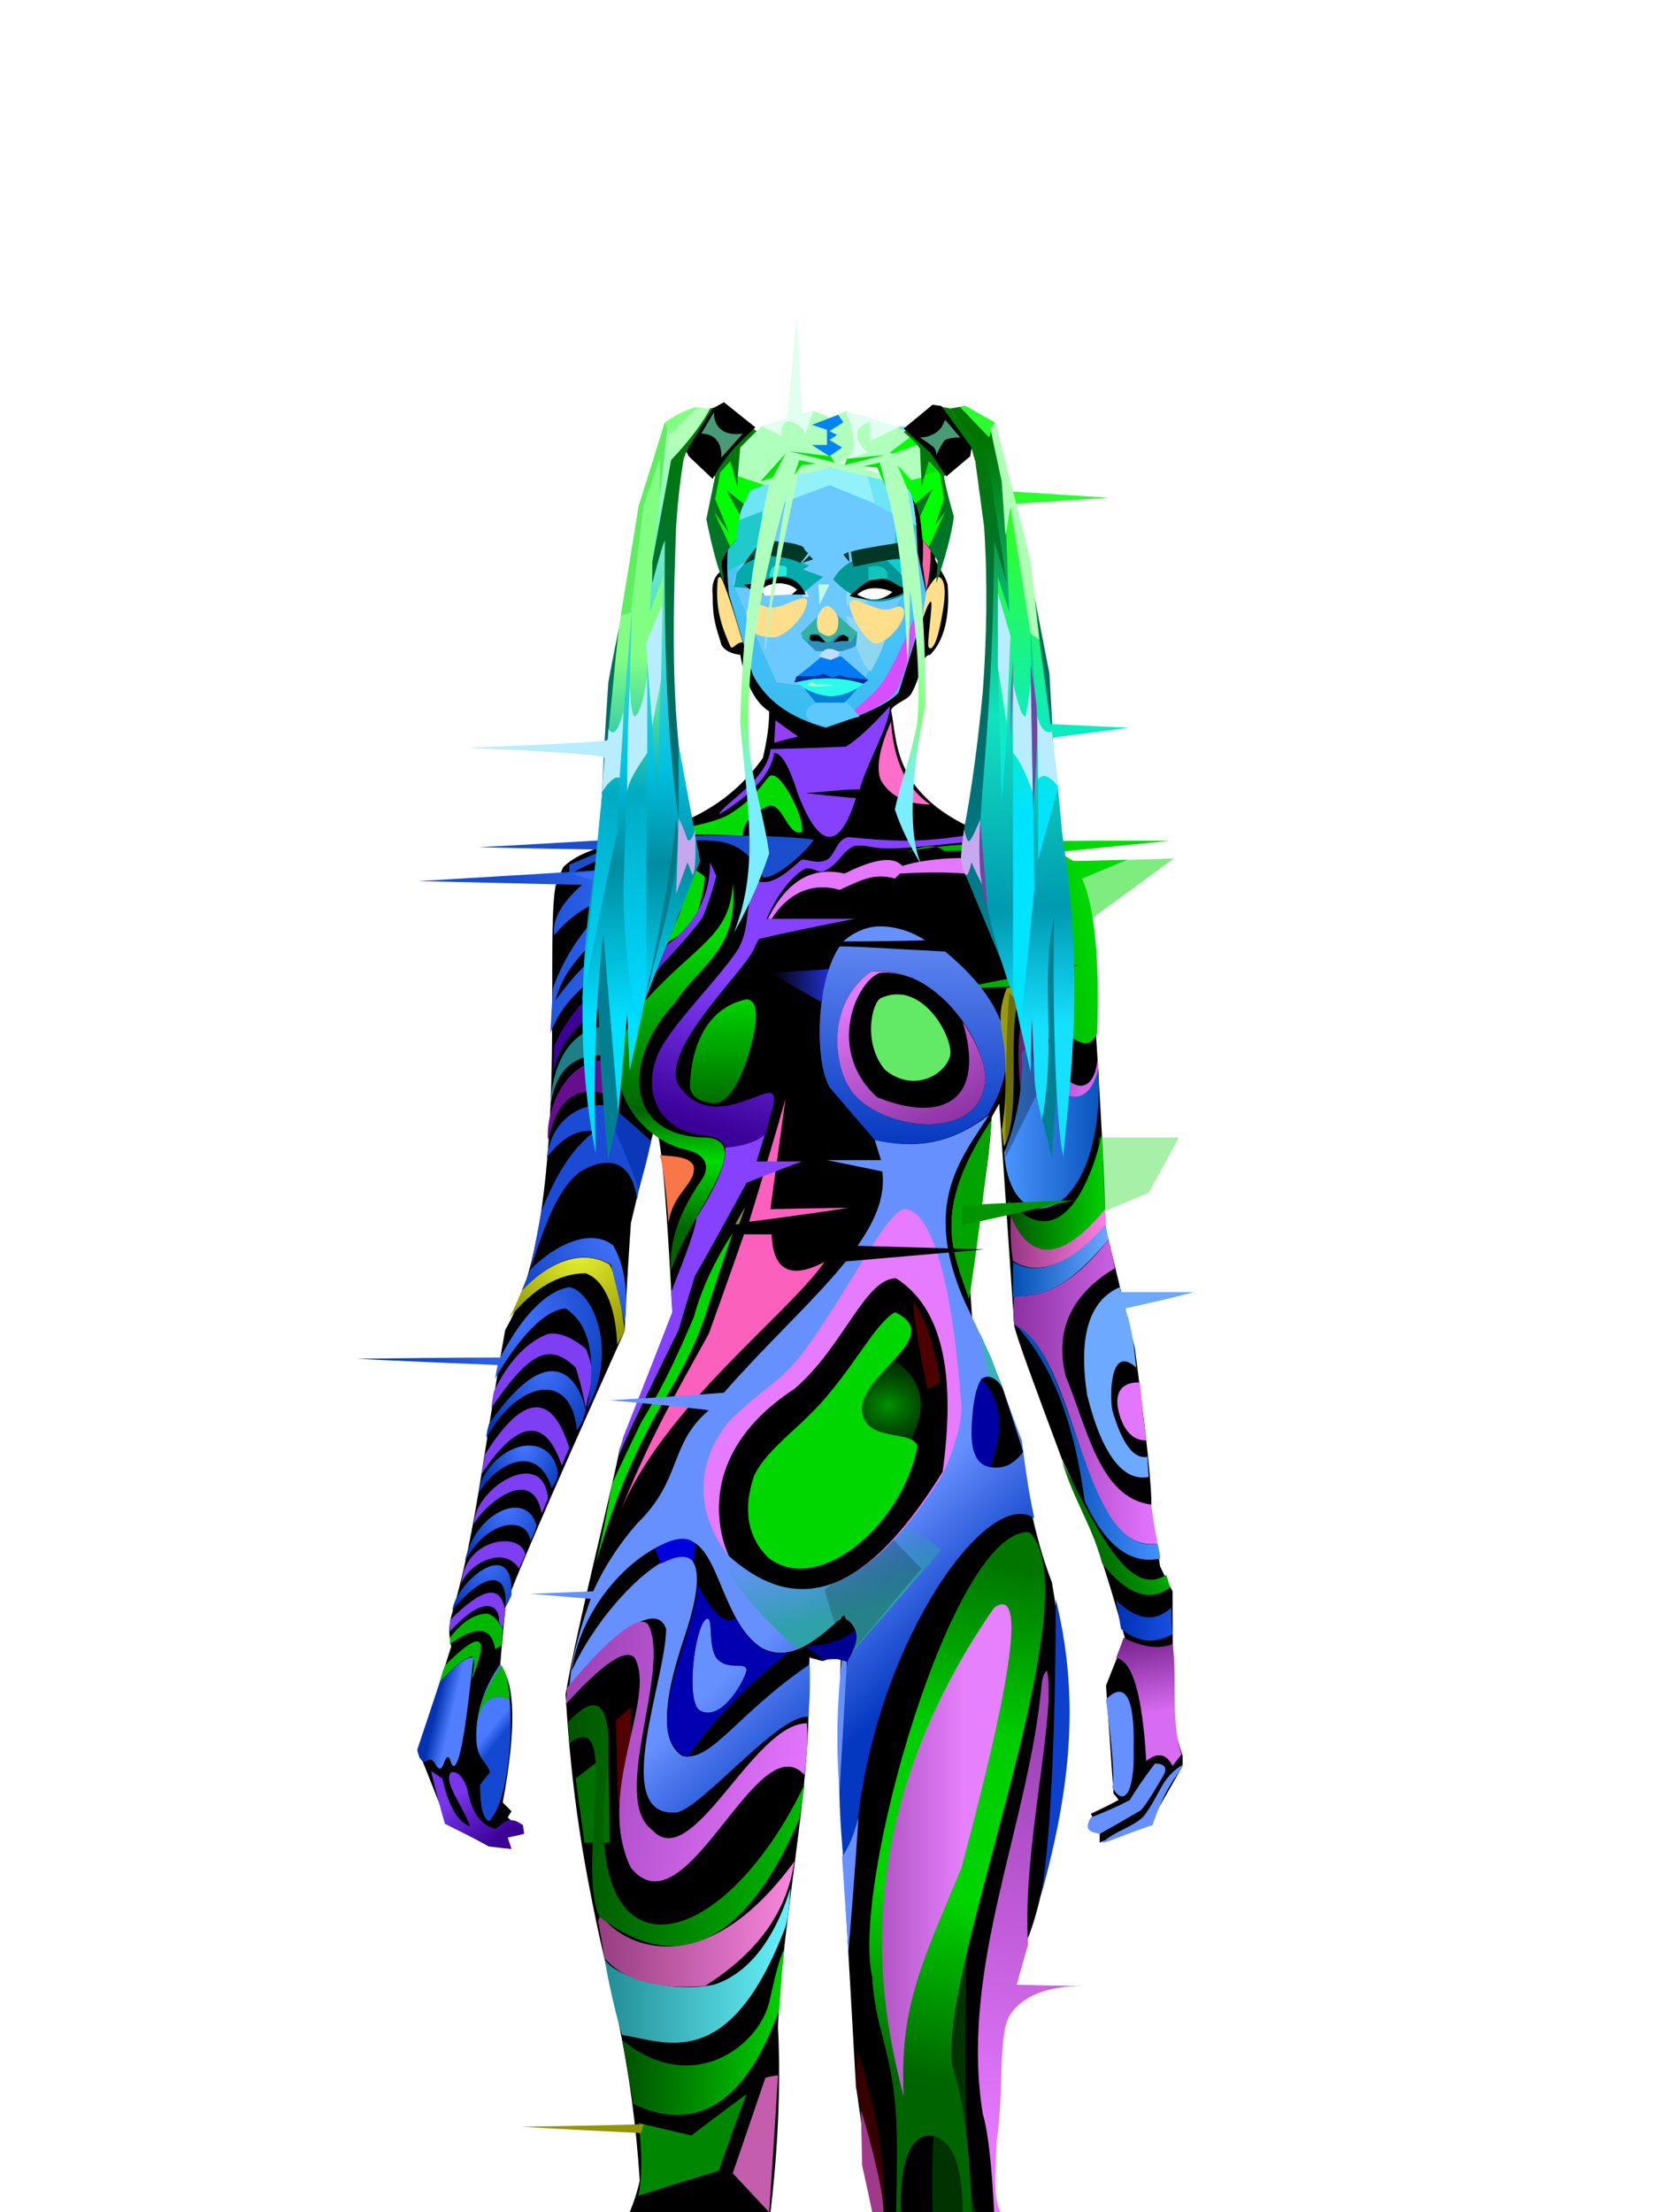<?xml version="1.0" encoding="UTF-8"?><svg width="1320px" height="1760px" viewBox="0 0 1320 1760" version="1.1" xmlns="http://www.w3.org/2000/svg" xmlns:xlink="http://www.w3.org/1999/xlink"><defs><linearGradient x1="100%" y1="14%" x2="36%" y2="14%" id="id-76427"><stop stop-color="#376DFF" offset="0%"></stop><stop stop-color="#1A4ECD" offset="100%"></stop></linearGradient><linearGradient x1="79%" y1="12%" x2="21%" y2="81%" id="id-76428"><stop stop-color="#823FF8" offset="0%"></stop><stop stop-color="#3C0099" offset="100%"></stop></linearGradient><linearGradient x1="50%" y1="13%" x2="50%" y2="89%" id="id-76429"><stop stop-color="#00DC02" offset="0%"></stop><stop stop-color="#006500" offset="60%"></stop><stop stop-color="#00DC02" offset="77%"></stop><stop stop-color="#006500" offset="100%"></stop></linearGradient><linearGradient x1="26%" y1="31%" x2="78%" y2="84%" id="id-76430"><stop stop-color="#7736EB" offset="0%"></stop><stop stop-color="#390096" offset="100%"></stop></linearGradient><linearGradient x1="48%" y1="38%" x2="52%" y2="50%" id="id-76431"><stop stop-color="#4879FF" offset="0%"></stop><stop stop-color="#1548D1" offset="100%"></stop></linearGradient><linearGradient x1="63%" y1="50%" x2="37%" y2="38%" id="id-76432"><stop stop-color="#507EFF" offset="0%"></stop><stop stop-color="#0333B2" offset="100%"></stop></linearGradient><radialGradient cx="58%" cy="25%" r="99%" id="id-76433" fx="58%" fy="25%" gradientTransform=" translate(0.578,0.249) scale(0.761,1) rotate(90) translate(-0.578,-0.249)"><stop stop-color="#4676FF" offset="0%"></stop><stop stop-color="#0437B6" offset="100%"></stop></radialGradient><radialGradient cx="58%" cy="24%" r="100%" id="id-76434" fx="58%" fy="24%" gradientTransform=" translate(0.578,0.238) scale(0.755,1) rotate(90) translate(-0.578,-0.238)"><stop stop-color="#4676FF" offset="1%"></stop><stop stop-color="#0437B6" offset="100%"></stop></radialGradient><radialGradient cx="58%" cy="24%" r="100%" id="id-76435" fx="58%" fy="24%" gradientTransform=" translate(0.578,0.238) scale(0.602,1) rotate(90) translate(-0.578,-0.238)"><stop stop-color="#4676FF" offset="1%"></stop><stop stop-color="#0437B6" offset="100%"></stop></radialGradient><radialGradient cx="58%" cy="24%" r="100%" id="id-76436" fx="58%" fy="24%" gradientTransform=" translate(0.578,0.238) scale(0.665,1) rotate(90) translate(-0.578,-0.238)"><stop stop-color="#4676FF" offset="1%"></stop><stop stop-color="#0437B6" offset="100%"></stop></radialGradient><radialGradient cx="58%" cy="24%" r="100%" id="id-76437" fx="58%" fy="24%" gradientTransform=" translate(0.578,0.238) scale(0.500,1) rotate(90) translate(-0.578,-0.238)"><stop stop-color="#4676FF" offset="1%"></stop><stop stop-color="#0437B6" offset="100%"></stop></radialGradient><radialGradient cx="60%" cy="0%" r="100%" id="id-76438" fx="60%" fy="0%" gradientTransform=" translate(0.604,0) scale(0.769,1) rotate(90) translate(-0.604,0)"><stop stop-color="#F3FC35" offset="0%"></stop><stop stop-color="#949B04" offset="100%"></stop></radialGradient><radialGradient cx="100%" cy="0%" r="122%" id="id-76439" fx="100%" fy="0%" gradientTransform=" translate(1,0) scale(0.823,1) rotate(180) translate(-1,0)"><stop stop-color="#4A7AFF" offset="0%"></stop><stop stop-color="#1949CF" offset="100%"></stop></radialGradient><linearGradient x1="26%" y1="47%" x2="9%" y2="91%" id="id-76440"><stop stop-color="#8541FE" offset="0%"></stop><stop stop-color="#3A0097" offset="100%"></stop></linearGradient><linearGradient x1="75%" y1="50%" x2="39%" y2="58%" id="id-76441"><stop stop-color="#00DA02" offset="0%"></stop><stop stop-color="#00AE00" offset="100%"></stop></linearGradient><linearGradient x1="50%" y1="0%" x2="50%" y2="100%" id="id-76442"><stop stop-color="#00D300" offset="0%"></stop><stop stop-color="#006900" offset="100%"></stop></linearGradient><linearGradient x1="100%" y1="50%" x2="0%" y2="50%" id="id-76443"><stop stop-color="#232FD3" offset="0%"></stop><stop stop-color="#202DC8" offset="100%" stop-opacity="0"></stop></linearGradient><linearGradient x1="50%" y1="0%" x2="50%" y2="100%" id="id-76444"><stop stop-color="#5E85F1" offset="0%"></stop><stop stop-color="#0437BF" offset="100%"></stop></linearGradient><linearGradient x1="20%" y1="11%" x2="61%" y2="100%" id="id-76445"><stop stop-color="#E77BFF" offset="0%"></stop><stop stop-color="#872F9D" offset="100%"></stop></linearGradient><linearGradient x1="77%" y1="82%" x2="23%" y2="64%" id="id-76446"><stop stop-color="#D166EC" offset="0%"></stop><stop stop-color="#8D35A5" offset="100%"></stop></linearGradient><linearGradient x1="0%" y1="50%" x2="100%" y2="50%" id="id-76447"><stop stop-color="#4B95FF" offset="0%"></stop><stop stop-color="#0350B8" offset="100%"></stop></linearGradient><linearGradient x1="53%" y1="66%" x2="65%" y2="84%" id="id-76448"><stop stop-color="#6790FF" offset="0%"></stop><stop stop-color="#0438C0" offset="100%"></stop></linearGradient><linearGradient x1="37%" y1="40%" x2="50%" y2="79%" id="id-76449"><stop stop-color="#2FA2AB" offset="0%" stop-opacity="0"></stop><stop stop-color="#2FA1AA" offset="100%"></stop></linearGradient><linearGradient x1="50%" y1="0%" x2="55%" y2="59%" id="id-76450"><stop stop-color="#7C2592" offset="0%"></stop><stop stop-color="#D76BF2" offset="100%"></stop></linearGradient><linearGradient x1="100%" y1="50%" x2="0%" y2="50%" id="id-76451"><stop stop-color="#1850E1" offset="0%"></stop><stop stop-color="#0031B5" offset="100%"></stop></linearGradient><linearGradient x1="82%" y1="50%" x2="18%" y2="84%" id="id-76452"><stop stop-color="#00AA00" offset="0%"></stop><stop stop-color="#005200" offset="100%"></stop></linearGradient><linearGradient x1="100%" y1="58%" x2="29%" y2="58%" id="id-76453"><stop stop-color="#4490FF" offset="0%"></stop><stop stop-color="#0650B5" offset="100%"></stop></linearGradient><linearGradient x1="100%" y1="50%" x2="0%" y2="50%" id="id-76454"><stop stop-color="#E576FF" offset="0%"></stop><stop stop-color="#8B31A2" offset="100%"></stop></linearGradient><linearGradient x1="100%" y1="50%" x2="0%" y2="50%" id="id-76455"><stop stop-color="#6CA9FF" offset="0%"></stop><stop stop-color="#0350B5" offset="100%"></stop></linearGradient><linearGradient x1="100%" y1="50%" x2="0%" y2="50%" id="id-76456"><stop stop-color="#FD81E4" offset="0%"></stop><stop stop-color="#983583" offset="100%"></stop></linearGradient><filter width="119%" height="104%" x="-9%" y="-2%" id="id-76457" filterUnits="objectBoundingBox"><feGaussianBlur in="SourceGraphic" stdDeviation="1"></feGaussianBlur></filter><filter width="157%" height="113%" x="-28%" y="-6%" id="id-76458" filterUnits="objectBoundingBox"><feGaussianBlur in="SourceGraphic" stdDeviation="3"></feGaussianBlur></filter><linearGradient x1="100%" y1="50%" x2="0%" y2="50%" id="id-76459"><stop stop-color="#00D100" offset="0%"></stop><stop stop-color="#005300" offset="100%"></stop></linearGradient><linearGradient x1="100%" y1="50%" x2="0%" y2="50%" id="id-76460"><stop stop-color="#00D200" offset="0%"></stop><stop stop-color="#005100" offset="100%"></stop></linearGradient><linearGradient x1="100%" y1="50%" x2="2%" y2="50%" id="id-76461"><stop stop-color="#68F2FC" offset="0%"></stop><stop stop-color="#238F97" offset="100%"></stop></linearGradient><linearGradient x1="100%" y1="50%" x2="0%" y2="50%" id="id-76462"><stop stop-color="#F987DE" offset="0%"></stop><stop stop-color="#973D80" offset="100%"></stop></linearGradient><linearGradient x1="100%" y1="50%" x2="0%" y2="50%" id="id-76463"><stop stop-color="#00BA00" offset="0%"></stop><stop stop-color="#005300" offset="100%"></stop></linearGradient><linearGradient x1="93%" y1="80%" x2="-9%" y2="50%" id="id-76464"><stop stop-color="#E576FF" offset="0%"></stop><stop stop-color="#9C40B4" offset="100%"></stop></linearGradient><linearGradient x1="53%" y1="5%" x2="48%" y2="86%" id="id-76465"><stop stop-color="#007500" offset="0%"></stop><stop stop-color="#00CD00" offset="31%"></stop><stop stop-color="#00D500" offset="61%"></stop><stop stop-color="#006600" offset="94%"></stop><stop stop-color="#006400" offset="100%"></stop></linearGradient><linearGradient x1="64%" y1="43%" x2="1%" y2="43%" id="id-76466"><stop stop-color="#E680FC" offset="0%"></stop><stop stop-color="#933EA5" offset="100%"></stop></linearGradient><linearGradient x1="48%" y1="88%" x2="51%" y2="13%" id="id-76467"><stop stop-color="#E679FF" offset="0%"></stop><stop stop-color="#A144B8" offset="100%"></stop></linearGradient><radialGradient cx="51%" cy="58%" r="134%" id="id-76468" fx="51%" fy="58%" gradientTransform=" translate(0.509,0.584) scale(1,0.816) rotate(7) translate(-0.509,-0.584)"><stop stop-color="#00C400" offset="0%" stop-opacity="0.748"></stop><stop stop-color="#000000" offset="100%" stop-opacity="0"></stop></radialGradient><linearGradient x1="63%" y1="15%" x2="50%" y2="100%" id="id-76469"><stop stop-color="#57CBFF" offset="0%"></stop><stop stop-color="#3ABCF1" offset="100%"></stop></linearGradient><filter width="104%" height="104%" x="-2%" y="-2%" id="id-76470" filterUnits="objectBoundingBox"><feGaussianBlur in="SourceGraphic" stdDeviation="1"></feGaussianBlur></filter><filter width="119%" height="114%" x="-9%" y="-7%" id="id-76471" filterUnits="objectBoundingBox"><feGaussianBlur in="SourceGraphic" stdDeviation="1"></feGaussianBlur></filter><filter width="121%" height="112%" x="-10%" y="-6%" id="id-76472" filterUnits="objectBoundingBox"><feGaussianBlur in="SourceGraphic" stdDeviation="1"></feGaussianBlur></filter><filter width="125%" height="125%" x="-12%" y="-12%" id="id-76473" filterUnits="objectBoundingBox"><feGaussianBlur in="SourceGraphic" stdDeviation="1"></feGaussianBlur></filter><filter width="133%" height="114%" x="-17%" y="-7%" id="id-76474" filterUnits="objectBoundingBox"><feGaussianBlur in="SourceGraphic" stdDeviation="1"></feGaussianBlur></filter><filter width="117%" height="132%" x="-8%" y="-16%" id="id-76475" filterUnits="objectBoundingBox"><feGaussianBlur in="SourceGraphic" stdDeviation="2"></feGaussianBlur></filter><filter width="127%" height="150%" x="-14%" y="-25%" id="id-76476" filterUnits="objectBoundingBox"><feGaussianBlur in="SourceGraphic" stdDeviation="3"></feGaussianBlur></filter><filter width="114%" height="123%" x="-7%" y="-11%" id="id-76477" filterUnits="objectBoundingBox"><feGaussianBlur in="SourceGraphic" stdDeviation="1"></feGaussianBlur></filter><filter width="113%" height="127%" x="-7%" y="-13%" id="id-76478" filterUnits="objectBoundingBox"><feGaussianBlur in="SourceGraphic" stdDeviation="1"></feGaussianBlur></filter><filter width="139%" height="151%" x="-19%" y="-25%" id="id-76479" filterUnits="objectBoundingBox"><feGaussianBlur in="SourceGraphic" stdDeviation="1"></feGaussianBlur></filter><filter width="142%" height="166%" x="-21%" y="-33%" id="id-76480" filterUnits="objectBoundingBox"><feGaussianBlur in="SourceGraphic" stdDeviation="1"></feGaussianBlur></filter><filter width="103%" height="108%" x="-2%" y="-4%" id="id-76481" filterUnits="objectBoundingBox"><feGaussianBlur in="SourceGraphic" stdDeviation="1"></feGaussianBlur></filter><filter width="182%" height="252%" x="-41%" y="-76%" id="id-76482" filterUnits="objectBoundingBox"><feGaussianBlur in="SourceGraphic" stdDeviation="20"></feGaussianBlur></filter><filter width="114%" height="127%" x="-7%" y="-13%" id="id-76483" filterUnits="objectBoundingBox"><feGaussianBlur in="SourceGraphic" stdDeviation="1"></feGaussianBlur></filter><filter width="137%" height="164%" x="-19%" y="-32%" id="id-76484" filterUnits="objectBoundingBox"><feGaussianBlur in="SourceGraphic" stdDeviation="1"></feGaussianBlur></filter><filter width="114%" height="151%" x="-7%" y="-25%" id="id-76485" filterUnits="objectBoundingBox"><feGaussianBlur in="SourceGraphic" stdDeviation="1"></feGaussianBlur></filter><linearGradient x1="50%" y1="3%" x2="49%" y2="69%" id="id-76486"><stop stop-color="#007900" offset="0%"></stop><stop stop-color="#006C6C" offset="60%"></stop><stop stop-color="#007F93" offset="100%"></stop></linearGradient><linearGradient x1="50%" y1="44%" x2="50%" y2="72%" id="id-76487"><stop stop-color="#AFFFBD" offset="0%"></stop><stop stop-color="#7CFF7D" offset="53%"></stop><stop stop-color="#7AEDFF" offset="100%"></stop></linearGradient><linearGradient x1="50%" y1="5%" x2="50%" y2="82%" id="id-76488"><stop stop-color="#B1FFB9" offset="0%"></stop><stop stop-color="#00C1E1" offset="56%"></stop><stop stop-color="#008CA0" offset="73%"></stop><stop stop-color="#00DFFF" offset="100%"></stop></linearGradient><linearGradient x1="50%" y1="4%" x2="51%" y2="83%" id="id-76489"><stop stop-color="#007400" offset="0%"></stop><stop stop-color="#12E2C0" offset="47%"></stop><stop stop-color="#0099B1" offset="80%"></stop><stop stop-color="#15E0FF" offset="100%"></stop></linearGradient><linearGradient x1="50%" y1="40%" x2="50%" y2="95%" id="id-76490"><stop stop-color="#82FF83" offset="0%"></stop><stop stop-color="#00ABC3" offset="40%"></stop><stop stop-color="#00D7FE" offset="100%"></stop></linearGradient><linearGradient x1="50%" y1="21%" x2="50%" y2="65%" id="id-76491"><stop stop-color="#2CFF30" offset="0%"></stop><stop stop-color="#00E3FF" offset="100%"></stop></linearGradient></defs><g transform=" translate(284,251)" id="id-76492"><g transform=" translate(0,82)" id="id-76493"><path d=" M 510,1427 C 444,1427 411,1427 411,1427 C 402,1360 397,1326 397,1326 C 388,1170 384,1092 384,1092 C 384,1049 384,1014 385,985 C 371,989 363,987 357,985 C 368,1060 338,1188 335,1280 C 339,1351 329,1427 329,1427 C 254,1427 217,1427 217,1427 C 220,1420 223,1411 225,1402 C 219,1306 201,1247 190,1194 C 181,1150 171,1098 166,1015 C 176,957 203,852 209,820 C 237,747 251,711 251,711 C 246,617 242,568 237,563 C 224,614 218,640 218,640 C 214,698 213,726 213,726 C 148,871 116,945 118,948 C 115,977 114,992 114,992 C 126,1006 127,1042 116,1101 C 121,1106 123,1108 123,1108 C 121,1111 120,1113 120,1113 C 129,1121 133,1124 133,1124 C 123,1127 118,1128 118,1128 C 120,1134 120,1137 120,1137 C 110,1136 105,1136 105,1136 C 83,1124 72,1118 72,1118 C 57,1080 49,1060 49,1060 C 66,1005 75,977 75,977 C 73,968 73,961 75,953 C 95,886 100,824 118,725 C 171,635 149,422 158,372 C 160,367 162,362 164,357 C 194,327 272,342 323,270 C 326,257 328,245 328,233 C 317,226 309,211 305,188 C 297,187 292,184 290,180 C 286,166 283,161 283,140 C 282,131 285,125 289,122 C 289,43 316,3 371,0 C 413,4 458,10 460,112 C 463,119 468,125 470,132 C 472,158 467,177 456,188 C 449,188 450,203 441,219 C 438,224 427,227 425,232 C 430,256 426,298 492,327 C 519,331 535,334 541,338 C 556,344 566,349 571,354 C 591,394 588,489 588,489 C 594,584 596,634 595,641 C 611,707 619,740 619,740 C 628,809 633,852 632,869 C 637,898 639,913 639,913 C 645,926 649,933 649,933 C 649,1004 650,1039 650,1039 C 654,1056 657,1064 657,1064 C 657,1069 657,1072 657,1072 C 640,1102 631,1117 631,1117 C 604,1127 591,1133 591,1133 C 591,1127 591,1124 591,1124 C 586,1115 584,1110 584,1110 C 599,1103 606,1099 606,1099 C 604,1096 602,1094 602,1094 C 598,1037 596,1008 596,1008 C 606,983 611,970 611,970 C 595,912 579,865 561,828 C 539,769 526,734 523,722 C 515,604 511,545 511,545 C 509,549 507,552 505,556 C 503,603 487,679 487,679 C 489,708 490,723 490,723 C 508,756 520,786 527,814 C 533,858 541,895 553,926 C 564,992 568,1030 566,1040 C 555,1129 544,1186 533,1211 L 510,1293 C 504,1374 504,1419 510,1427 Z" fill="#000000" id="id-76494"></path><g transform=" translate(0,229)" id="id-76495"><path d=" M 425,12 C 415,35 413,50 417,59 C 424,71 437,78 456,78 C 437,65 427,43 425,12 Z" fill="#FF6EC8" id="id-76496"></path><path d=" M 397,73 C 384,115 368,114 351,70 C 344,48 338,37 332,37 C 329,58 305,76 288,86 C 292,77 327,58 329,34 C 369,33 389,32 389,32 C 399,26 410,15 424,0 C 424,15 407,42 400,66 C 387,66 373,68 357,69 C 384,72 397,73 397,73 Z" fill="#8541FE" id="id-76497"></path><path d=" M 351,24 C 338,27 332,29 332,29 L 333,11 C 345,20 351,24 351,24 Z" fill="#9340F2" id="id-76498"></path><path d=" M 307,103 C 273,101 247,102 228,104 C 228,100 277,97 296,86 C 321,71 326,54 330,55 C 338,53 357,90 354,100 C 343,104 339,77 328,79 C 314,85 307,93 307,103 Z" fill="#00DC02" id="id-76499"></path><path d=" M 363,106 C 363,110 334,138 323,136 C 319,129 311,109 284,107 C 252,104 199,115 169,134 C 169,129 169,126 169,126 C 188,118 197,114 197,114 C 131,113 97,112 97,112 C 138,110 181,107 226,105 C 284,101 345,103 363,106 Z" fill="#1A4ECD" id="id-76500"></path><path d=" M 218,165 C 218,152 221,141 228,131 C 226,129 225,129 225,129 C 236,128 245,128 251,128 C 241,209 176,201 154,260 C 155,236 156,224 156,224 C 166,196 183,173 204,154 C 179,154 157,182 157,182 C 155,171 162,157 179,142 C 92,140 49,139 49,139 C 147,133 204,130 221,128 C 218,177 169,189 158,234 C 186,194 216,180 234,160 L 229,156 C 226,156 223,159 218,165 Z" fill="url(#id-76427)" id="id-76501"></path><path d=" M 216,149 L 172,133 L 221,128 C 221,139 219,145 216,149 Z" fill="#376DFF" id="id-76502"></path><path d=" M 277,136 C 271,130 265,128 259,128 C 257,134 265,159 250,177 C 246,187 244,191 246,189 C 257,179 271,183 277,136 Z" fill="#00DA02" id="id-76503"></path><path d=" M 281,124 C 284,131 286,135 286,135 C 282,150 278,161 275,168 C 262,186 248,199 233,217 C 185,239 159,265 156,294 C 157,278 157,270 157,270 C 175,230 205,213 236,197 C 266,179 281,154 281,124 Z" fill="url(#id-76428)" id="id-76504"></path><path d=" M 208,254 C 203,270 201,278 201,278 C 174,275 158,288 154,318 C 154,307 158,251 208,254 Z" fill="#1E7F87" id="id-76505"></path><path d=" M 200,281 C 200,293 200,303 200,309 C 163,297 156,331 152,345 C 150,327 162,281 200,281 Z" fill="#670E8F" id="id-76506"></path><path d=" M 299,141 C 297,184 269,189 226,238 C 181,302 231,345 259,352 C 289,358 274,377 274,377 C 256,403 248,427 250,449 C 262,408 318,347 279,343 C 210,343 213,278 253,236 C 274,204 304,194 299,141 Z" fill="url(#id-76429)" id="id-76507"></path><path d=" M 203,319 C 197,330 218,358 224,385 C 227,375 231,361 234,346 C 218,331 207,322 203,319 Z" fill="#0A38B8" id="id-76508"></path><path d=" M 223,393 C 223,389 224,388 224,384 C 216,355 196,325 203,319 C 189,313 156,321 151,359 C 163,343 176,336 189,338 C 177,348 163,361 147,401 L 138,448 C 150,411 160,383 178,370 C 200,357 219,361 223,393 Z" fill="#1B4BD4" id="id-76509"></path><path d=" M 241,357 C 245,371 247,399 248,411 C 251,387 270,380 268,366 C 265,358 252,358 241,357 Z" fill="#F97648" id="id-76510"></path><path d=" M 391,399 C 338,407 312,410 312,410 C 332,345 341,312 341,312 L 329,400 C 370,399 391,399 391,399 Z" fill="#FA60BC" id="id-76511"></path><path d=" M 354,362 C 325,373 310,379 310,379 C 283,429 269,453 269,453 C 260,482 256,496 256,496 C 226,557 210,590 208,598 C 210,587 212,581 212,581 C 238,515 251,482 251,482 C 250,471 250,466 250,466 C 263,433 270,414 270,407 C 286,382 294,363 293,351 C 310,346 325,339 325,339 L 318,362 C 342,362 354,362 354,362 Z" fill="#8541FE" id="id-76512"></path><path d=" M 304,412 C 302,412 301,412 301,412 L 309,398 C 306,407 304,412 304,412 Z" fill="#91951F" id="id-76513"></path><path d=" M 299,419 C 284,442 274,464 268,486 C 250,528 241,545 226,570 C 211,601 203,618 203,619 C 199,641 195,662 190,682 C 203,638 218,595 251,541 C 262,522 272,502 279,479 C 292,439 299,419 299,419 Z" fill="#00D600" id="id-76514"></path><path d=" M 308,420 C 322,420 330,420 330,420 C 331,449 345,456 372,442 C 343,484 243,558 209,642 C 232,584 254,546 280,499 C 299,446 308,420 308,420 Z" fill="#FA60BC" id="id-76515"></path><path d=" M 133,897 C 124,899 120,900 120,900 C 122,906 123,909 123,909 C 111,908 106,907 106,907 C 82,895 70,889 70,889 C 62,861 59,847 59,847 C 65,851 68,853 68,853 C 73,876 81,888 90,891 C 84,874 68,855 75,848 C 80,847 85,852 88,862 C 91,879 98,890 110,893 C 116,890 120,881 132,890 C 133,895 133,897 133,897 Z" fill="url(#id-76430)" id="id-76516"></path><path d=" M 114,762 C 127,776 125,868 105,887 C 100,884 98,875 98,858 C 103,851 106,848 106,848 C 102,837 94,838 95,815 C 96,797 102,779 114,762 Z" fill="url(#id-76431)" id="id-76517"></path><path d=" M 93,757 C 91,765 85,842 77,843 C 74,842 75,836 72,836 C 69,838 69,845 66,845 C 63,845 63,840 59,838 C 56,837 55,841 52,839 C 49,837 48,830 48,830 L 66,776 C 80,761 89,755 93,757 Z" fill="url(#id-76432)" id="id-76518"></path><path d=" M 96,807 C 100,790 108,785 121,790 C 121,780 120,771 115,763 C 104,778 98,792 96,807 Z" fill="#00B700" id="id-76519"></path><path d=" M 91,775 C 106,738 99,734 70,763 C 67,771 66,776 66,776 C 78,763 86,757 91,756 C 96,756 91,775 91,775 Z" fill="#00B700" id="id-76520"></path><path d=" M 110,750 C 107,732 95,731 74,746 C 74,743 74,741 74,741 C 83,729 92,723 101,722 C 109,720 116,734 116,734 L 115,747 C 112,749 110,750 110,750 Z" fill="#00B700" id="id-76521"></path><path d=" M 74,736 C 74,730 74,727 74,727 C 100,701 114,698 118,719 C 117,729 116,733 116,733 C 115,732 114,731 113,728 C 114,718 104,703 74,736 Z" fill="#7E3EF2" id="id-76522"></path><path d=" M 118,717 C 121,681 95,695 76,719 C 78,698 125,657 123,707 C 121,712 119,715 118,717 Z" fill="url(#id-76433)" id="id-76523"></path><path d=" M 129,686 C 132,679 134,675 134,675 C 131,656 86,661 83,698 C 89,682 117,667 129,686 Z" fill="#7E3EF2" id="id-76524"></path><path d=" M 86,680 C 104,646 136,644 138,664 C 141,658 141,658 143,652 C 135,622 93,642 86,680 Z" fill="url(#id-76434)" id="id-76525"></path><path d=" M 93,651 C 97,640 139,600 147,642 C 149,638 149,637 152,630 C 148,588 93,622 93,651 Z" fill="#7E3EF2" id="id-76526"></path><path d=" M 155,622 C 158,617 159,616 160,610 C 155,577 115,583 99,616 C 98,618 98,621 97,626 C 108,605 143,583 155,622 Z" fill="url(#id-76435)" id="id-76527"></path><path d=" M 163,604 C 167,594 169,590 169,590 C 155,545 132,547 102,595 L 99,611 C 128,567 150,565 163,604 Z" fill="#7E3EF2" id="id-76528"></path><path d=" M 175,576 C 177,573 180,569 182,560 C 178,540 157,496 105,571 C 104,575 103,578 103,582 C 129,535 171,529 175,576 Z" fill="url(#id-76436)" id="id-76529"></path><path d=" M 182,558 C 179,542 176,532 174,526 C 153,506 138,513 107,558 C 108,549 109,545 109,545 C 120,522 134,507 150,500 C 160,496 174,504 182,511 C 190,529 187,536 182,558 Z" fill="#7E3EF2" id="id-76530"></path><path d=" M 183,559 C 191,518 185,491 166,479 C 139,481 110,535 110,535 C 111,528 112,524 112,524 C 37,521 0,519 0,519 C 76,518 114,518 114,518 C 132,484 151,465 169,462 C 187,465 209,512 183,559 Z" fill="url(#id-76437)" id="id-76531"></path><path d=" M 207,508 C 211,501 213,497 213,497 C 210,471 206,453 201,444 C 166,424 131,465 131,465 C 125,480 121,487 121,487 C 140,463 161,451 182,451 C 207,460 207,508 207,508 Z" fill="url(#id-76438)" id="id-76532"></path><path d=" M 213,491 C 216,465 213,445 204,429 C 187,415 159,427 138,448 L 131,465 C 154,441 178,431 202,444 C 206,460 210,476 213,491 Z" fill="url(#id-76439)" id="id-76533"></path><path d=" M 326,339 C 317,350 293,351 293,351 C 291,345 285,342 274,341 C 241,337 227,308 239,278 C 248,255 290,215 304,192 C 314,172 307,159 319,139 C 333,144 350,124 354,122 C 357,121 366,126 374,122 C 381,118 381,106 391,104 C 432,108 451,108 489,102 C 511,102 536,104 536,104 C 516,105 502,106 493,107 C 464,110 440,113 423,113 C 408,113 408,110 396,111 C 386,115 385,124 372,131 C 366,133 364,128 357,129 C 352,131 337,143 326,169 C 373,169 396,169 396,169 C 366,175 341,180 320,185 C 319,186 318,189 317,190 C 314,206 243,269 255,300 C 279,339 323,303 330,308 C 336,312 326,330 326,339 Z" fill="url(#id-76440)" id="id-76534"></path><path d=" M 650,121 C 605,154 583,170 583,170 L 570,123 C 624,122 650,121 650,121 Z" fill="#00DA02" fill-opacity="0.500" id="id-76535"></path><path d=" M 594,402 C 618,392 630,387 630,387 C 646,358 654,343 654,343 L 590,343 C 592,382 594,402 594,402 Z" fill="#00D400" fill-opacity="0.347" id="id-76536"></path><path d=" M 330,169 C 328,169 327,169 327,169 C 342,139 362,127 388,133 C 412,121 427,119 434,127 C 465,116 599,108 522,205 C 519,205 517,205 516,204 C 549,174 570,125 432,133 C 429,136 428,137 428,137 C 411,132 400,139 384,146 C 364,140 344,147 330,169 Z" fill="#E576FF" id="id-76537"></path><path d=" M 437,116 C 452,110 462,110 467,115 C 499,116 626,96 531,204 C 560,205 574,206 574,206 C 509,218 477,225 477,225 C 518,223 539,222 539,222 C 564,266 581,278 589,260 C 591,201 587,160 577,137 L 613,122 C 585,123 570,123 570,123 C 562,118 557,116 557,116 L 646,107 C 532,106 462,109 437,116 Z" fill="url(#id-76441)" id="id-76538"></path><path d=" M 310,233 C 320,234 320,251 310,282 C 301,308 291,319 279,315 C 272,314 266,310 265,303 C 265,291 268,242 310,233 Z" fill="url(#id-76442)" id="id-76539"></path><path d=" M 376,209 C 372,227 369,235 369,235 L 329,212 C 360,210 376,209 376,209 Z" fill="url(#id-76443)" id="id-76540"></path><path d=" M 417,232 C 410,235 402,267 420,289 C 443,308 468,293 472,278 C 475,264 450,217 417,232 Z" fill="#62E965" id="id-76541"></path><path d=" M 386,191 C 400,191 427,193 468,195 C 526,243 526,285 502,325 C 476,346 446,353 412,345 C 412,345 400,331 376,303 C 364,282 365,219 384,191 C 385,191 385,191 385,191 Z M 409,211 C 372,238 381,286 391,302 C 409,336 497,351 500,296 C 500,268 462,205 409,211 Z" fill="url(#id-76444)" id="id-76542"></path><path d=" M 409,211 C 421,210 432,212 442,216 C 433,213 425,211 416,212 C 397,219 373,274 414,311 C 469,333 500,311 482,251 C 493,267 500,284 500,296 C 497,351 409,336 391,302 C 381,286 372,238 409,211 Z M 453,222 C 464,229 474,239 481,249 C 472,237 463,228 453,222 Z" fill="url(#id-76445)" id="id-76542"></path><path d=" M 589,282 C 587,308 563,322 533,235 C 526,252 525,275 528,305 C 568,333 584,321 590,292 C 590,288 590,285 589,282 Z" fill="url(#id-76446)" id="id-76544"></path><path d=" M 536,276 C 537,291 578,338 590,288 C 596,410 520,431 515,355 C 526,328 530,301 529,276 C 529,273 534,272 536,276 Z" fill="url(#id-76447)" id="id-76545"></path><path d=" M 533,223 C 530,222 522,223 517,224 C 506,254 517,258 516,291 C 517,317 513,337 513,337 C 514,343 514,347 515,350 C 531,319 513,238 533,223 Z" fill="#999B0F" id="id-76546"></path><path d=" M 188,704 C 197,684 209,666 223,650 C 259,615 248,587 280,560 C 259,557 201,552 201,552 C 237,550 267,548 292,546 C 354,475 425,423 418,370 C 389,364 374,361 374,361 L 417,361 L 412,345 C 443,352 472,349 503,325 C 480,361 446,399 489,485 C 500,508 505,519 505,519 C 521,563 529,584 529,584 C 532,608 535,628 539,646 C 503,620 416,740 399,882 C 397,903 390,913 387,916 C 382,865 382,808 391,756 C 380,760 359,758 360,756 C 361,779 360,795 359,804 C 336,801 273,878 254,880 C 201,884 246,774 246,734 C 237,707 190,752 169,780 C 170,770 171,761 174,749 C 179,729 184,716 186,710 L 138,706 L 188,704 Z" fill="url(#id-76448)" id="id-76494"></path><path d=" M 465,671 L 391,756 C 377,758 366,758 358,756 C 312,718 291,686 270,650 C 333,646 390,610 465,671 Z" fill="url(#id-76449)" id="id-76548"></path><path d=" M 386,757 C 389,757 390,757 390,757 L 384,863 C 381,827 382,792 386,757 Z" fill="#6790FF" id="id-76549"></path><path d=" M 519,228 C 536,243 553,284 553,284 L 516,359 C 516,295 517,251 519,228 Z" fill="#000000" fill-opacity="0.300" id="id-76550"></path><path d=" M 591,897 C 586,896 583,895 582,893 C 580,890 584,884 584,884 C 596,879 606,875 615,870 C 624,855 635,841 635,841 C 642,841 645,844 642,850 C 635,862 629,872 624,878 C 609,887 591,897 591,897 Z" fill="#6790FF" id="id-76551"></path><path d=" M 657,842 C 657,847 645,854 633,890 C 612,897 594,905 593,904 C 604,894 617,892 626,883 C 639,866 640,852 657,842 Z" fill="#6790FF" id="id-76552"></path><path d=" M 596,790 C 601,829 603,852 601,860 C 610,876 619,865 618,829 C 619,788 611,775 596,790 Z" fill="#6790FF" id="id-76553"></path><path d=" M 649,843 C 644,833 637,832 628,839 C 625,786 617,759 604,757 C 608,747 610,741 610,741 C 626,749 639,750 649,746 C 653,776 647,803 656,834 C 651,840 649,843 649,843 Z" fill="url(#id-76450)" id="id-76554"></path><path d=" M 648,717 C 648,731 649,738 649,738 C 635,746 622,745 608,734 L 604,711 C 620,727 635,729 648,717 Z" fill="url(#id-76451)" id="id-76555"></path><path d=" M 647,701 C 646,698 645,694 644,691 C 618,707 596,672 561,600 C 569,629 586,654 593,682 C 613,707 631,713 647,701 Z" fill="url(#id-76452)" id="id-76556"></path><path d=" M 639,678 C 639,674 638,670 637,666 C 579,678 569,509 524,492 C 554,524 571,572 579,632 C 595,667 615,683 639,678 Z" fill="url(#id-76453)" id="id-76557"></path><path d=" M 637,666 C 635,655 633,644 632,635 C 591,630 581,574 564,533 C 555,497 568,468 603,447 C 600,431 598,424 598,424 C 575,454 550,471 523,469 C 522,479 522,487 523,492 C 573,513 576,676 637,666 Z" fill="url(#id-76454)" id="id-76558"></path><path d=" M 630,613 C 629,602 629,597 629,597 C 618,599 609,587 601,560 C 599,548 599,507 620,526 C 618,504 615,488 611,479 C 648,471 666,466 666,466 C 627,466 608,466 608,466 C 607,463 607,462 607,462 C 582,473 574,502 581,548 C 593,596 610,617 630,613 Z" fill="#6DA9FF" id="id-76559"></path><path d=" M 623,538 C 626,569 628,584 628,584 C 617,584 610,576 606,561 C 600,535 623,538 623,538 Z" fill="#E276FE" id="id-76560"></path><path d=" M 598,424 C 596,416 596,412 596,412 C 569,441 544,455 522,442 C 522,451 522,460 522,470 C 537,468 559,472 598,424 Z" fill="url(#id-76455)" id="id-76561"></path><path d=" M 596,412 C 596,408 595,400 595,400 C 574,426 539,454 520,404 C 520,419 520,431 522,441 C 536,451 562,451 596,412 Z" fill="url(#id-76456)" id="id-76562"></path><path d=" M 505,329 C 500,382 489,462 487,471 C 473,431 458,400 505,329 Z" fill="#C6CC1B" id="id-76563" filter="url(#id-76457)"></path><path d=" M 505,329 C 500,382 489,462 487,471 C 473,431 458,400 505,329 Z" fill="#00A300" id="id-76563" filter="url(#id-76458)"></path><path d=" M 514,542 C 502,513 496,499 496,499 L 503,538 C 511,541 514,542 514,542 Z" fill="#3AB2BA" id="id-76567"></path><path d=" M 595,400 C 594,373 593,353 593,339 C 586,373 561,441 518,393 L 518,400 C 534,443 560,443 595,400 Z" fill="url(#id-76459)" id="id-76568"></path><path d=" M 482,397 C 481,408 481,413 481,413 L 570,393 C 511,395 482,397 482,397 Z" fill="#009500" id="id-76569"></path><path d=" M 387,187 C 430,187 452,186 452,186 C 441,179 429,175 416,175 C 399,175 387,187 387,187 Z" fill="#6790FF" id="id-76570"></path><path d=" M 449,686 C 432,668 423,659 423,659 C 389,688 372,703 372,703 L 389,758 C 429,710 449,686 449,686 Z" fill="#000000" fill-opacity="0.200" id="id-76571"></path><path d=" M 322,749 C 343,760 362,746 381,729 L 382,728 C 383,728 383,727 384,727 L 385,726 L 385,726 L 386,724 C 387,724 387,724 388,723 C 388,725 389,726 390,727 L 391,727 C 391,727 391,727 391,727 L 391,728 L 391,728 L 392,728 C 397,734 402,740 390,760 C 381,757 375,757 372,759 C 371,760 367,759 360,756 C 360,760 360,762 359,763 C 302,802 282,840 259,835 C 232,819 257,752 262,736 C 299,621 205,693 171,767 C 179,710 228,666 257,663 C 288,659 288,727 322,749 Z M 286,757 C 279,747 284,723 278,726 C 269,731 261,792 273,799 C 290,808 308,776 310,767 C 310,759 295,768 286,757 Z" fill="#000000" id="id-76542"></path><path d=" M 237,670 C 240,678 242,682 242,682 C 255,675 264,675 268,681 L 269,666 C 263,660 252,661 237,670 Z" fill="#0000DE" id="id-76573"></path><path d=" M 396,735 C 400,743 394,752 390,760 C 382,757 376,757 372,759 L 357,748 C 371,747 384,745 396,735 Z" fill="#000092" id="id-76574"></path><path d=" M 271,699 C 275,705 289,735 301,725 C 314,748 329,757 344,752 C 310,779 283,807 263,836 C 222,820 271,735 271,699 Z M 286,757 C 279,747 284,723 278,726 C 269,731 261,792 273,799 C 290,808 308,776 310,767 C 310,759 295,768 286,757 Z" fill="#0000B0" id="id-76542"></path><path d=" M 399,884 C 395,900 390,910 386,915 L 391,991 C 397,920 399,884 399,884 Z" fill="#6790FF" id="id-76576"></path><path d=" M 497,535 C 489,546 489,578 489,578 C 489,599 497,608 513,605 C 526,601 530,593 530,593 L 514,543 C 508,534 503,531 497,535 Z" fill="#0000A2" id="id-76577"></path><path d=" M 497,535 C 516,556 513,580 504,605 C 513,607 522,604 530,593 L 514,543 C 510,535 504,532 497,535 Z" fill="#000000" id="id-76578"></path><path d=" M 419,1198 C 413,1198 410,1198 410,1198 C 405,1174 402,1161 402,1161 L 401,1116 C 413,1153 419,1181 419,1198 Z" fill="#9F3A8A" id="id-76579"></path><path d=" M 419,1198 C 421,1160 414,1117 398,1069 L 397,1098 L 401,1116 C 413,1157 419,1185 419,1198 Z" fill="#360000" id="id-76580"></path><path d=" M 335,1089 C 328,1090 325,1091 325,1091 C 308,1141 299,1167 299,1167 L 328,1198 C 333,1125 335,1089 335,1089 Z" fill="#C45EAC" id="id-76581"></path><path d=" M 310,1104 C 295,1144 288,1165 288,1165 C 245,1178 224,1185 224,1185 C 227,1170 227,1150 224,1127 L 266,1137 C 295,1115 310,1104 310,1104 Z" fill="#008600" id="id-76582"></path><path d=" M 131,1130 C 196,1129 228,1128 228,1128 L 226,1135 C 163,1132 131,1130 131,1130 Z" fill="#919602" id="id-76583"></path><path d=" M 340,989 C 338,1006 336,1037 336,1037 C 310,1110 271,1136 220,1112 C 216,1089 213,1071 211,1061 C 266,1106 319,1067 328,1031 C 333,1009 336,996 340,989 Z" fill="url(#id-76460)" id="id-76584"></path><path d=" M 345,940 C 344,954 343,964 341,971 C 296,1089 245,1062 211,1057 C 208,1048 201,1021 197,996 C 200,1007 244,1025 284,1017 C 309,1009 331,985 345,940 Z" fill="url(#id-76461)" id="id-76585"></path><path d=" M 348,919 C 342,960 318,992 277,1018 C 240,1021 213,1014 197,996 C 194,977 192,967 192,967 C 192,965 193,963 194,961 C 209,985 275,1019 348,919 Z" fill="url(#id-76462)" id="id-76586"></path><path d=" M 200,833 C 201,881 201,904 201,904 C 187,904 181,904 181,904 L 174,853 C 191,840 200,833 200,833 Z" fill="#007000" id="id-76587"></path><path d=" M 493,1198 C 470,1198 458,1198 458,1198 C 457,1142 458,1085 485,989 C 483,1118 485,1188 493,1198 Z" fill="#003300" id="id-76588"></path><path d=" M 218,796 C 210,803 206,807 206,807 C 207,851 208,874 208,874 L 218,865 C 218,819 218,796 218,796 Z" fill="#520000" id="id-76589"></path><path d=" M 356,858 C 355,869 353,878 352,885 C 327,944 276,1027 193,963 C 174,923 211,793 169,825 C 168,813 168,808 168,808 C 193,781 204,795 199,850 C 177,1018 289,997 356,858 Z" fill="url(#id-76463)" id="id-76590"></path><path d=" M 356,850 C 358,836 359,821 358,809 C 315,809 267,929 235,894 C 201,869 250,767 232,731 C 221,714 167,781 167,781 C 167,790 166,794 166,794 C 196,761 214,749 221,757 C 239,789 189,865 218,924 C 262,978 318,809 356,850 Z" fill="url(#id-76464)" id="id-76591"></path><path d=" M 433,1198 C 430,1199 429,1199 429,1199 C 430,1156 430,1126 428,1110 C 424,1067 412,1049 410,1011 C 393,937 474,653 535,657 C 587,708 460,1011 474,1083 C 489,1128 489,1199 489,1199 L 482,1199 C 482,1159 473,1138 455,1137 C 429,1139 433,1198 433,1198 Z" fill="url(#id-76465)" id="id-76592"></path><path d=" M 435,1106 C 421,1050 381,899 507,717 C 541,693 504,837 481,924 C 447,1005 432,1036 435,1106 Z" fill="url(#id-76466)" id="id-76593"></path><path d=" M 512,1198 C 509,1198 507,1198 507,1198 C 505,1159 502,1133 498,1120 C 479,1003 535,890 545,776 C 547,767 548,769 549,767 C 557,801 529,910 534,985 C 528,1006 525,1017 525,1017 C 560,1018 578,1018 578,1018 C 549,1018 529,1026 519,1042 C 510,1059 515,1101 509,1142 C 508,1168 506,1185 512,1198 Z" fill="url(#id-76467)" id="id-76594"></path><path d=" M 556,710 C 556,792 553,901 544,947 C 570,854 574,784 556,710 Z" fill="#0E40CE" id="id-76595"></path><path d=" M 436,400 C 422,400 392,464 355,514 C 336,539 320,544 295,570 C 251,627 296,676 296,676 C 355,728 411,699 466,611 C 476,589 481,571 481,557 C 470,410 444,400 436,400 Z" fill="#E77BFF" id="id-76596"></path><path d=" M 429,455 C 404,455 387,510 348,543 C 258,602 296,676 296,676 C 360,733 415,691 466,609 C 477,529 465,478 429,455 Z" fill="#000000" id="id-76597"></path><path d=" M 420,516 C 450,532 456,555 440,585 C 412,585 396,576 393,556 C 388,541 420,516 420,516 Z" fill="url(#id-76468)" id="id-76598"></path><path d=" M 428,482 C 414,490 398,520 377,545 C 356,572 327,589 316,612 C 310,630 306,656 327,677 C 365,708 433,654 446,589 C 443,575 406,586 402,562 C 397,532 470,502 428,482 Z" fill="#00D600" id="id-76599"></path><path d=" M 443,474 C 453,489 460,510 464,538 L 454,543 C 445,501 442,478 443,474 Z" fill="#4D0000" id="id-76600"></path><path d=" M 392,429 C 464,431 499,432 499,432 L 384,442 C 389,434 392,429 392,429 Z" fill="#000000" id="id-76601"></path></g><g transform=" translate(282,6)" id="id-76602"><path d=" M 91,240 C 121,230 141,221 149,212 C 163,168 171,142 171,133 C 166,111 164,100 164,100 C 163,47 151,15 126,5 C 170,2 192,1 192,1 C 118,1 81,1 81,1 C 55,1 36,15 25,44 C 8,45 0,46 0,46 C 15,49 22,51 22,51 C 13,79 11,107 14,134 L 33,198 C 44,219 63,232 91,240 Z" fill="url(#id-76469)" id="id-76603"></path><path d=" M 121,204 C 113,208 109,210 109,210 C 71,206 52,204 52,204 C 28,151 17,124 17,124 C 33,86 41,67 41,67 C 76,54 93,48 93,48 C 127,61 144,68 144,68 L 155,127 C 132,178 121,204 121,204 Z" fill="#6BC9FF" id="id-76604" filter="url(#id-76470)"></path><path d=" M 127,195 C 137,177 141,165 139,159 L 107,151 C 116,180 123,195 127,195 Z" fill="#8ED7EE" id="id-76606" filter="url(#id-76471)"></path><path d=" M 72,130 C 74,130 75,130 75,130 C 77,134 78,136 78,136 L 73,136 C 72,132 72,130 72,130 Z" fill="#B8E6EE" id="id-76608"></path><path d=" M 109,129 C 107,133 107,138 108,143 C 112,138 119,139 125,141 C 119,132 114,128 109,129 Z" fill="#90DBE6" id="id-76609"></path><path d=" M 42,101 C 23,110 13,115 13,115 C 13,101 14,87 17,73 L 40,66 C 42,90 42,101 42,101 Z" fill="#20CACB" id="id-76610" filter="url(#id-76472)"></path><path d=" M 150,117 L 162,116 L 148,93 L 137,104 C 146,113 150,117 150,117 Z" fill="#0BCED0" id="id-76612" filter="url(#id-76473)"></path><path d=" M 148,68 C 146,92 145,103 145,103 C 153,108 158,110 158,110 L 163,79 C 157,72 152,69 148,68 Z" fill="#20CACB" id="id-76614" filter="url(#id-76474)"></path><path d=" M 18,128 L 29,129 C 57,132 72,134 72,134 C 83,124 89,120 89,120 C 78,116 73,114 73,114 L 78,111 L 37,96 L 20,117 C 19,124 18,128 18,128 Z" fill="#05AAAA" id="id-76616" filter="url(#id-76475)"></path><path d=" M 97,122 C 105,108 119,102 137,104 C 142,109 158,125 162,129 C 139,145 117,143 97,122 Z" fill="#009795" id="id-76618" filter="url(#id-76476)"></path><path d=" M 77,101 C 75,104 73,106 71,109 C 64,106 62,105 45,103 C 41,103 35,105 26,110 C 32,100 38,94 43,91 C 54,92 64,92 73,96 C 75,100 77,101 77,101 Z" fill="#003729" id="id-76620"></path><path d=" M 78,103 C 80,105 81,106 81,106 L 72,109 C 76,105 78,103 78,103 Z" fill="#00372A" id="id-76621"></path><path d=" M 43,91 C 45,99 45,103 45,103 C 38,105 35,106 35,106 L 32,101 C 35,97 39,94 43,91 Z" fill="#0B533D" id="id-76622"></path><path d=" M 105,102 C 108,101 109,100 109,100 L 110,108 C 106,104 105,102 105,102 Z" fill="#043D2D" id="id-76623"></path><path d=" M 111,100 C 112,108 113,112 113,112 C 136,107 148,105 150,106 C 158,113 163,117 163,117 C 159,109 159,100 148,93 C 129,96 117,98 111,100 Z" fill="#003725" id="id-76624"></path><path d=" M 110,135 C 117,129 124,122 132,121 C 148,122 145,129 159,129 C 153,133 147,137 133,138 C 125,138 114,137 110,135 Z" fill="#000000" id="id-76625"></path><path d=" M 144,132 C 136,139 127,140 116,134 C 121,130 125,129 130,129 C 135,129 140,130 144,132 Z" fill="#FBFBF9" id="id-76626"></path><path d=" M 26,126 C 34,134 44,134 44,134 C 51,134 59,134 68,134 C 71,134 75,134 75,134 C 72,127 68,123 62,121 C 49,117 39,126 26,126 Z" fill="#000000" id="id-76627"></path><path d=" M 76,138 C 78,147 61,167 50,168 C 28,169 28,154 28,148 C 31,139 37,142 42,143 C 53,149 71,133 76,138 Z" fill="#FFDF8B" id="id-76628"></path><path d=" M 25,172 C 19,172 17,179 15,175 C 8,159 3,145 5,123 C 5,121 6,120 7,120 C 10,122 20,155 25,172 Z" fill="#FFDF8B" id="id-76629"></path><path d=" M 85,126 C 91,126 94,126 94,126 L 86,142 C 86,131 85,126 85,126 Z" fill="#C0FDE7" id="id-76630"></path><path d=" M 72,168 C 80,176 83,179 83,179 C 97,179 104,179 104,179 C 111,177 115,175 115,175 C 116,168 116,164 116,164 L 96,153 C 80,163 72,168 72,168 Z" fill="#2A8FBA" id="id-76631" filter="url(#id-76477)"></path><path d=" M 71,165 C 75,170 76,172 76,172 C 78,170 78,169 78,169 C 78,166 80,165 84,165 C 89,166 88,172 93,172 C 96,172 98,167 101,166 C 110,165 108,168 107,171 C 108,172 111,172 111,172 C 115,167 116,164 116,164 C 105,155 100,150 100,150 L 84,152 C 75,161 71,165 71,165 Z" fill="#33B1A3" id="id-76633" filter="url(#id-76478)"></path><path d=" M 93,167 C 91,167 88,165 86,164 C 85,163 84,160 84,156 C 84,148 90,143 92,143 C 95,143 101,149 101,155 C 101,160 100,162 99,164 C 97,166 95,167 93,167 Z" fill="#FFDF8B" id="id-76635"></path><path d=" M 131,173 C 142,172 156,153 153,146 C 149,140 145,147 137,146 C 124,144 113,134 110,141 C 108,144 121,172 131,173 Z" fill="#FFDF8B" id="id-76636"></path><path d=" M 140,121 C 130,122 125,123 125,123 L 125,112 C 135,110 141,113 140,121 Z" fill="#13C4BA" id="id-76637" filter="url(#id-76479)"></path><path d=" M 60,119 C 51,120 46,120 46,120 C 47,115 48,113 49,112 C 54,110 57,111 60,112 C 60,117 60,119 60,119 Z" fill="#25EBDD" id="id-76639" filter="url(#id-76480)"></path><path d=" M 166,144 C 164,142 154,175 138,201 C 127,218 114,222 112,230 C 114,234 145,218 148,209 C 158,188 168,145 166,144 Z" fill="#D84DFE" id="id-76641"></path><path d=" M 173,176 C 171,175 176,145 175,140 C 173,137 166,160 166,160 C 170,141 171,131 171,131 C 176,123 179,119 181,120 C 184,121 188,126 184,148 C 179,179 174,178 173,176 Z" fill="#FFDF8B" id="id-76642"></path><path d=" M 153,24 C 168,44 181,90 171,131 C 170,124 169,117 168,110 C 170,82 165,53 153,24 Z" fill="#F765A4" id="id-76643"></path><path d=" M 25,44 C 34,19 52,-3 97,1 C 102,0 106,0 111,1 L 193,0 L 126,5 C 145,14 159,35 163,79 L 130,62 C 106,52 94,47 94,47 L 16,77 C 17,69 19,60 22,51 L 0,46 L 25,44 Z" fill="#6EE5F5" id="id-76494" filter="url(#id-76481)"></path><path d=" M 25,44 C 34,19 52,-3 97,1 C 102,0 106,0 111,1 L 193,0 L 126,5 C 145,14 159,35 163,79 L 130,62 C 106,52 94,47 94,47 L 16,77 C 17,69 19,60 22,51 L 0,46 L 25,44 Z" fill="#6EE5F5" id="id-76494"></path><path d=" M 94,47 L 16,77 C 24,44 31,-4 97,1 C 130,-2 157,15 163,79 L 130,62 C 106,52 94,47 94,47 Z" fill="#6EE5F5" id="id-76647" filter="url(#id-76482)"></path><path d=" M 94,47 C 74,54 61,59 54,62 C 57,49 53,23 92,23 C 125,19 125,47 130,61 C 106,52 94,47 94,47 Z" fill="#93F1FA" id="id-76649"></path><path d=" M 68,130 C 64,127 62,126 55,125 C 48,125 43,127 40,130 C 38,131 43,135 43,135 L 64,134 C 66,132 68,131 68,130 Z" fill="#FBFBF9" id="id-76650"></path><path d=" M 91,239 C 84,237 80,236 80,236 C 75,232 74,229 77,224 C 85,219 89,213 107,219 L 118,231 C 100,236 91,239 91,239 Z" fill="#5CC9FC" id="id-76651" filter="url(#id-76483)"></path><path d=" M 94,186 C 88,184 86,183 86,183 C 89,177 94,175 102,180 C 101,184 99,186 94,186 Z" fill="#BFDDFD" id="id-76653" filter="url(#id-76484)"></path><path d=" M 67,200 C 105,201 125,202 125,202 C 110,189 103,183 103,183 C 97,185 95,186 95,186 L 87,184 C 74,195 67,200 67,200 Z" fill="#007BF4" id="id-76655"></path><path d=" M 66,204 C 67,201 68,199 68,199 C 78,199 83,199 83,199 C 87,198 89,197 89,197 C 94,199 96,200 96,200 C 100,199 102,198 102,198 C 107,200 109,200 109,200 C 119,201 125,202 125,202 C 121,205 119,206 119,206 C 115,204 113,203 113,203 C 109,203 107,202 107,202 C 100,202 96,202 96,202 L 82,201 C 71,203 66,204 66,204 Z" fill="#002F96" id="id-76656"></path><path d=" M 83,220 C 98,220 106,220 106,220 C 113,213 116,209 116,209 L 74,209 C 80,216 83,220 83,220 Z" fill="#0180D5" id="id-76657" filter="url(#id-76485)"></path><path d=" M 68,204 C 76,211 85,214 94,215 C 103,215 112,212 121,205 C 105,200 87,199 68,204 Z" fill="#2AFBEB" id="id-76659"></path><path d=" M 96,206 C 96,205 78,207 81,203 C 66,209 96,207 96,206 Z" fill="#ACFFCC" id="id-76660"></path></g></g><g transform=" translate(88,0)" id="id-76661"><path d=" M 204,213 C 200,204 195,187 190,162 L 197,128 L 179,114 L 175,106 L 172,114 C 169,132 167,151 166,168 C 161,297 166,345 179,416 C 177,458 164,496 142,531 L 120,542 L 120,635 L 112,672 C 108,631 105,590 104,549 C 104,421 107,367 112,292 C 125,220 142,159 161,109 L 193,74 L 202,72 L 230,92 L 289,113 L 348,92 L 374,72 L 384,74 L 415,114 L 449,213 L 463,285 C 468,372 472,461 473,551 C 470,608 467,632 465,671 C 463,664 461,652 456,635 C 458,610 460,591 463,577 C 459,560 449,546 434,536 L 395,442 L 395,409 C 401,378 406,341 410,299 C 413,257 414,213 411,168 L 404,116 L 401,106 L 397,114 L 379,128 C 381,139 384,150 387,160 C 385,175 380,193 373,213 L 374,195 L 362,178 C 362,166 359,153 351,138 C 333,127 312,121 289,121 C 266,125 245,131 225,139 C 220,149 214,160 214,178 C 209,185 207,185 202,196 C 202,204 204,205 204,213 Z" fill="url(#id-76486)" id="id-76650"></path><polygon points="356 150 370 138 360 160 362 178 367 184 380 156 372 167 379 146 376 126 367 116 361 137 361 128 358 103 352 97 334 104 350 138 351 138" fill="#00FF00" id="id-76504"></polygon><path d=" M 301,76 L 343,89 L 352,97 L 336,109 L 338,110 L 358,103 L 360,106 L 361,129 L 353,131 L 342,119 L 350,138 C 361,202 365,259 364,311 C 352,371 351,414 361,437 C 352,422 345,408 340,393 C 345,370 353,351 358,323 C 360,291 358,256 352,219 C 352,248 351,268 350,278 C 348,213 342,164 331,131 L 289,121 L 263,127 C 248,196 239,242 237,266 C 235,269 243,200 255,139 C 230,227 221,286 224,342 C 226,368 236,399 240,428 C 231,455 221,475 212,491 C 232,440 223,394 217,325 C 218,260 226,196 240,134 L 236,135 L 215,128 L 217,105 L 234,88 L 275,76 L 288,81 L 289,81 L 301,76 Z" fill="url(#id-76487)" id="id-76542"></path><path d=" M 234,88 L 250,96 C 249,91 250,87 254,84 C 262,85 266,89 269,94 L 275,76 L 266,79 L 262,0 L 254,82 L 234,88 Z" fill="#E1FFF1" id="id-76497"></path><path d=" M 301,76 C 308,78 322,82 343,89 L 320,100 C 320,89 320,84 319,85 C 307,90 307,98 318,109 L 303,114 L 301,118 C 298,118 296,118 294,117 C 317,113 304,85 301,76 Z" fill="#E1FFF1" id="id-76498"></path><polygon points="370 71 347 90 368 109 381 128 400 112 401 105 377 72" fill="#000000" id="id-76503"></polygon><path d=" M 214,178 C 212,180 211,182 209,184 L 196,156 L 208,173 L 197,146 L 201,125 L 209,116 L 215,137 L 215,128 L 236,135 L 225,139 L 220,150 L 206,139 C 213,152 217,159 217,160 C 215,166 214,172 214,178 Z" fill="#00FF00" id="id-76505"></path><path d=" M 193,74 C 190,74 186,73 181,73 L 157,86 C 145,120 135,164 127,218 C 122,273 114,339 105,418 C 88,508 87,591 102,667 C 100,605 102,546 108,491 L 120,635 L 127,556 L 129,601 C 151,502 163,435 166,400 C 172,438 154,491 141,545 C 147,529 162,492 185,434 L 168,342 L 168,400 C 160,348 156,274 157,179 C 155,183 152,194 147,213 L 147,196 L 162,115 C 178,98 188,84 193,74 Z" fill="url(#id-76488)" id="id-76506"></path><path d=" M 168,400 L 166,460 L 175,435 L 179,445 C 181,444 182,432 181,409 C 179,416 177,419 175,417 C 174,414 172,408 168,400 Z" fill="#C5A7ED" id="id-76507"></path><path d=" M 384,74 L 396,72 L 419,85 L 439,163 L 449,213 C 462,306 470,372 473,411 C 491,529 480,603 474,669 C 467,640 465,519 467,478 C 455,528 469,578 457,640 C 454,627 451,615 451,603 L 449,558 L 448,602 L 435,544 C 424,514 416,485 410,454 C 401,409 418,352 419,179 L 429,213 L 414,114 L 384,74 Z" fill="url(#id-76489)" id="id-76508"></path><path d=" M 156,207 L 151,384 L 143,275 L 142,540 L 136,568 C 129,537 125,500 124,458 C 125,428 127,353 131,231 C 125,302 121,362 119,411 C 118,414 109,458 91,546 C 101,442 108,370 112,332 C 118,275 118,259 126,214 C 140,136 147,119 157,85 C 164,80 172,76 181,73 L 183,73 L 161,95 L 159,90 L 147,196 L 145,236 L 156,207 Z" fill="url(#id-76490)" id="id-76511"></path><path d=" M 124,315 C 124,324 123,342 121,368 C 118,366 113,370 107,379 C 107,374 108,365 109,352 C 110,350 73,347 0,344 C 72,341 109,339 111,338 C 112,337 112,334 112,329 C 116,335 120,331 124,315 Z" fill="#B7EDFF" id="id-76510"></path><path d=" M 129,295 C 127,339 127,368 127,379 C 128,371 134,361 143,348 L 143,287 C 140,306 137,317 133,319 C 131,318 130,310 129,295 Z" fill="#B7EDFF" id="id-76509"></path><polygon points="425 384 422 277 422 208 431 236 427 132 417 91 415 97 392 73 396 72 419 85 432 140 510 145 434 150 449 213 463 325 526 328 465 336 470 375 454 433 454 328 448 250 451 456 440 567 434 536 434 274" fill="url(#id-76491)" id="id-76513"></polygon><polygon points="422 221 432 255 429 325 422 280" fill="#B7EDFF" id="id-76514"></polygon><path d=" M 434,348 C 439,353 444,364 450,380 L 448,292 C 447,304 445,313 444,319 C 441,319 438,310 434,292 C 434,318 434,337 434,348 Z" fill="#B7EDFF" id="id-76515"></path><path d=" M 465,331 C 460,333 456,329 453,318 C 453,327 454,355 454,369 C 458,364 463,366 470,375 L 465,331 Z" fill="#B7EDFF" id="id-76520"></path><path d=" M 401,435 C 403,440 406,446 410,454 C 408,443 407,425 408,401 C 406,405 401,418 399,418 C 398,419 397,416 395,409 C 393,423 392,432 393,436 C 395,443 397,453 401,435 Z" fill="#C7A9EF" id="id-76523"></path><path d=" M 174,108 L 176,112 L 195,130 C 200,121 205,114 210,108 C 214,103 221,97 229,89 L 204,69 L 195,74 L 174,108 Z" fill="#000000" id="id-76660"></path><polygon points="367 117 364 127 373 124" fill="#00E400" id="id-76653"></polygon><polygon points="428 175 425 132 416 90 420 85 448 195 455 258 448 253 432 152" fill="#B0FFB7" id="id-76682"></polygon><polygon points="274 103 288 112 298 105 288 99 294 95 288 92 299 85 295 79 274 87 286 91 286 103" fill="#0083F5" id="id-76683"></polygon><polygon points="318 121 315 122 329 126 326 121" fill="#FCECFE" id="id-76684"></polygon><polygon points="315 120 326 121 333 137 328 117" fill="#00E400" id="id-76685"></polygon><polygon points="300 119 332 111 302 114" fill="#00E400" id="id-76686"></polygon><polygon points="260 127 266 119 277 118 264 115" fill="#00E400" id="id-76687"></polygon><polygon points="256 108 292 117 289 112" fill="#00E400" id="id-76688"></polygon><polygon points="233 132 243 129 253 110" fill="#00E400" id="id-76689"></polygon><path d=" M 408,402 C 407,417 407,431 408,444 C 410,458 412,468 414,474 L 408,402 Z" fill="#7046A1" id="id-76690"></path><path d=" M 448,277 C 451,296 453,310 453,318 C 454,331 453,356 450,393 L 448,277 Z" fill="#7046A1" id="id-76690"></path><polygon points="434 273 432 302 432 338 434 303" fill="#8665B6" id="id-76692"></polygon><polygon points="155 230 142 261 147 326 154 290" fill="#B7EDFF" id="id-76693"></polygon><polygon points="157 85 136 152 122 239 130 236 140 152 153 114 153 145 159 90" fill="#61ED62" id="id-76694"></polygon></g><polygon points="379 260 384 255 387 254 391 256 391 259 385 259" fill="#000000" id="id-76695"></polygon><polygon points="373 260 367 254 361 254 360 257 362 259 367 259 370 260" fill="#000000" id="id-76696"></polygon><path d=" M 274,94 L 284,77 C 284,83 286,88 290,91 C 294,94 300,95 307,94 L 290,113 C 290,107 289,102 286,99 C 284,96 279,94 274,94 Z" fill="#499B77" id="id-76697"></path><path d=" M 448,97 C 454,101 458,104 459,105 C 460,106 461,108 461,111 C 464,105 466,101 468,99 C 470,98 474,97 480,97 L 468,83 C 466,88 464,91 461,93 C 458,95 454,97 448,97 Z" fill="#499B77" id="id-76698"></path></g></svg>